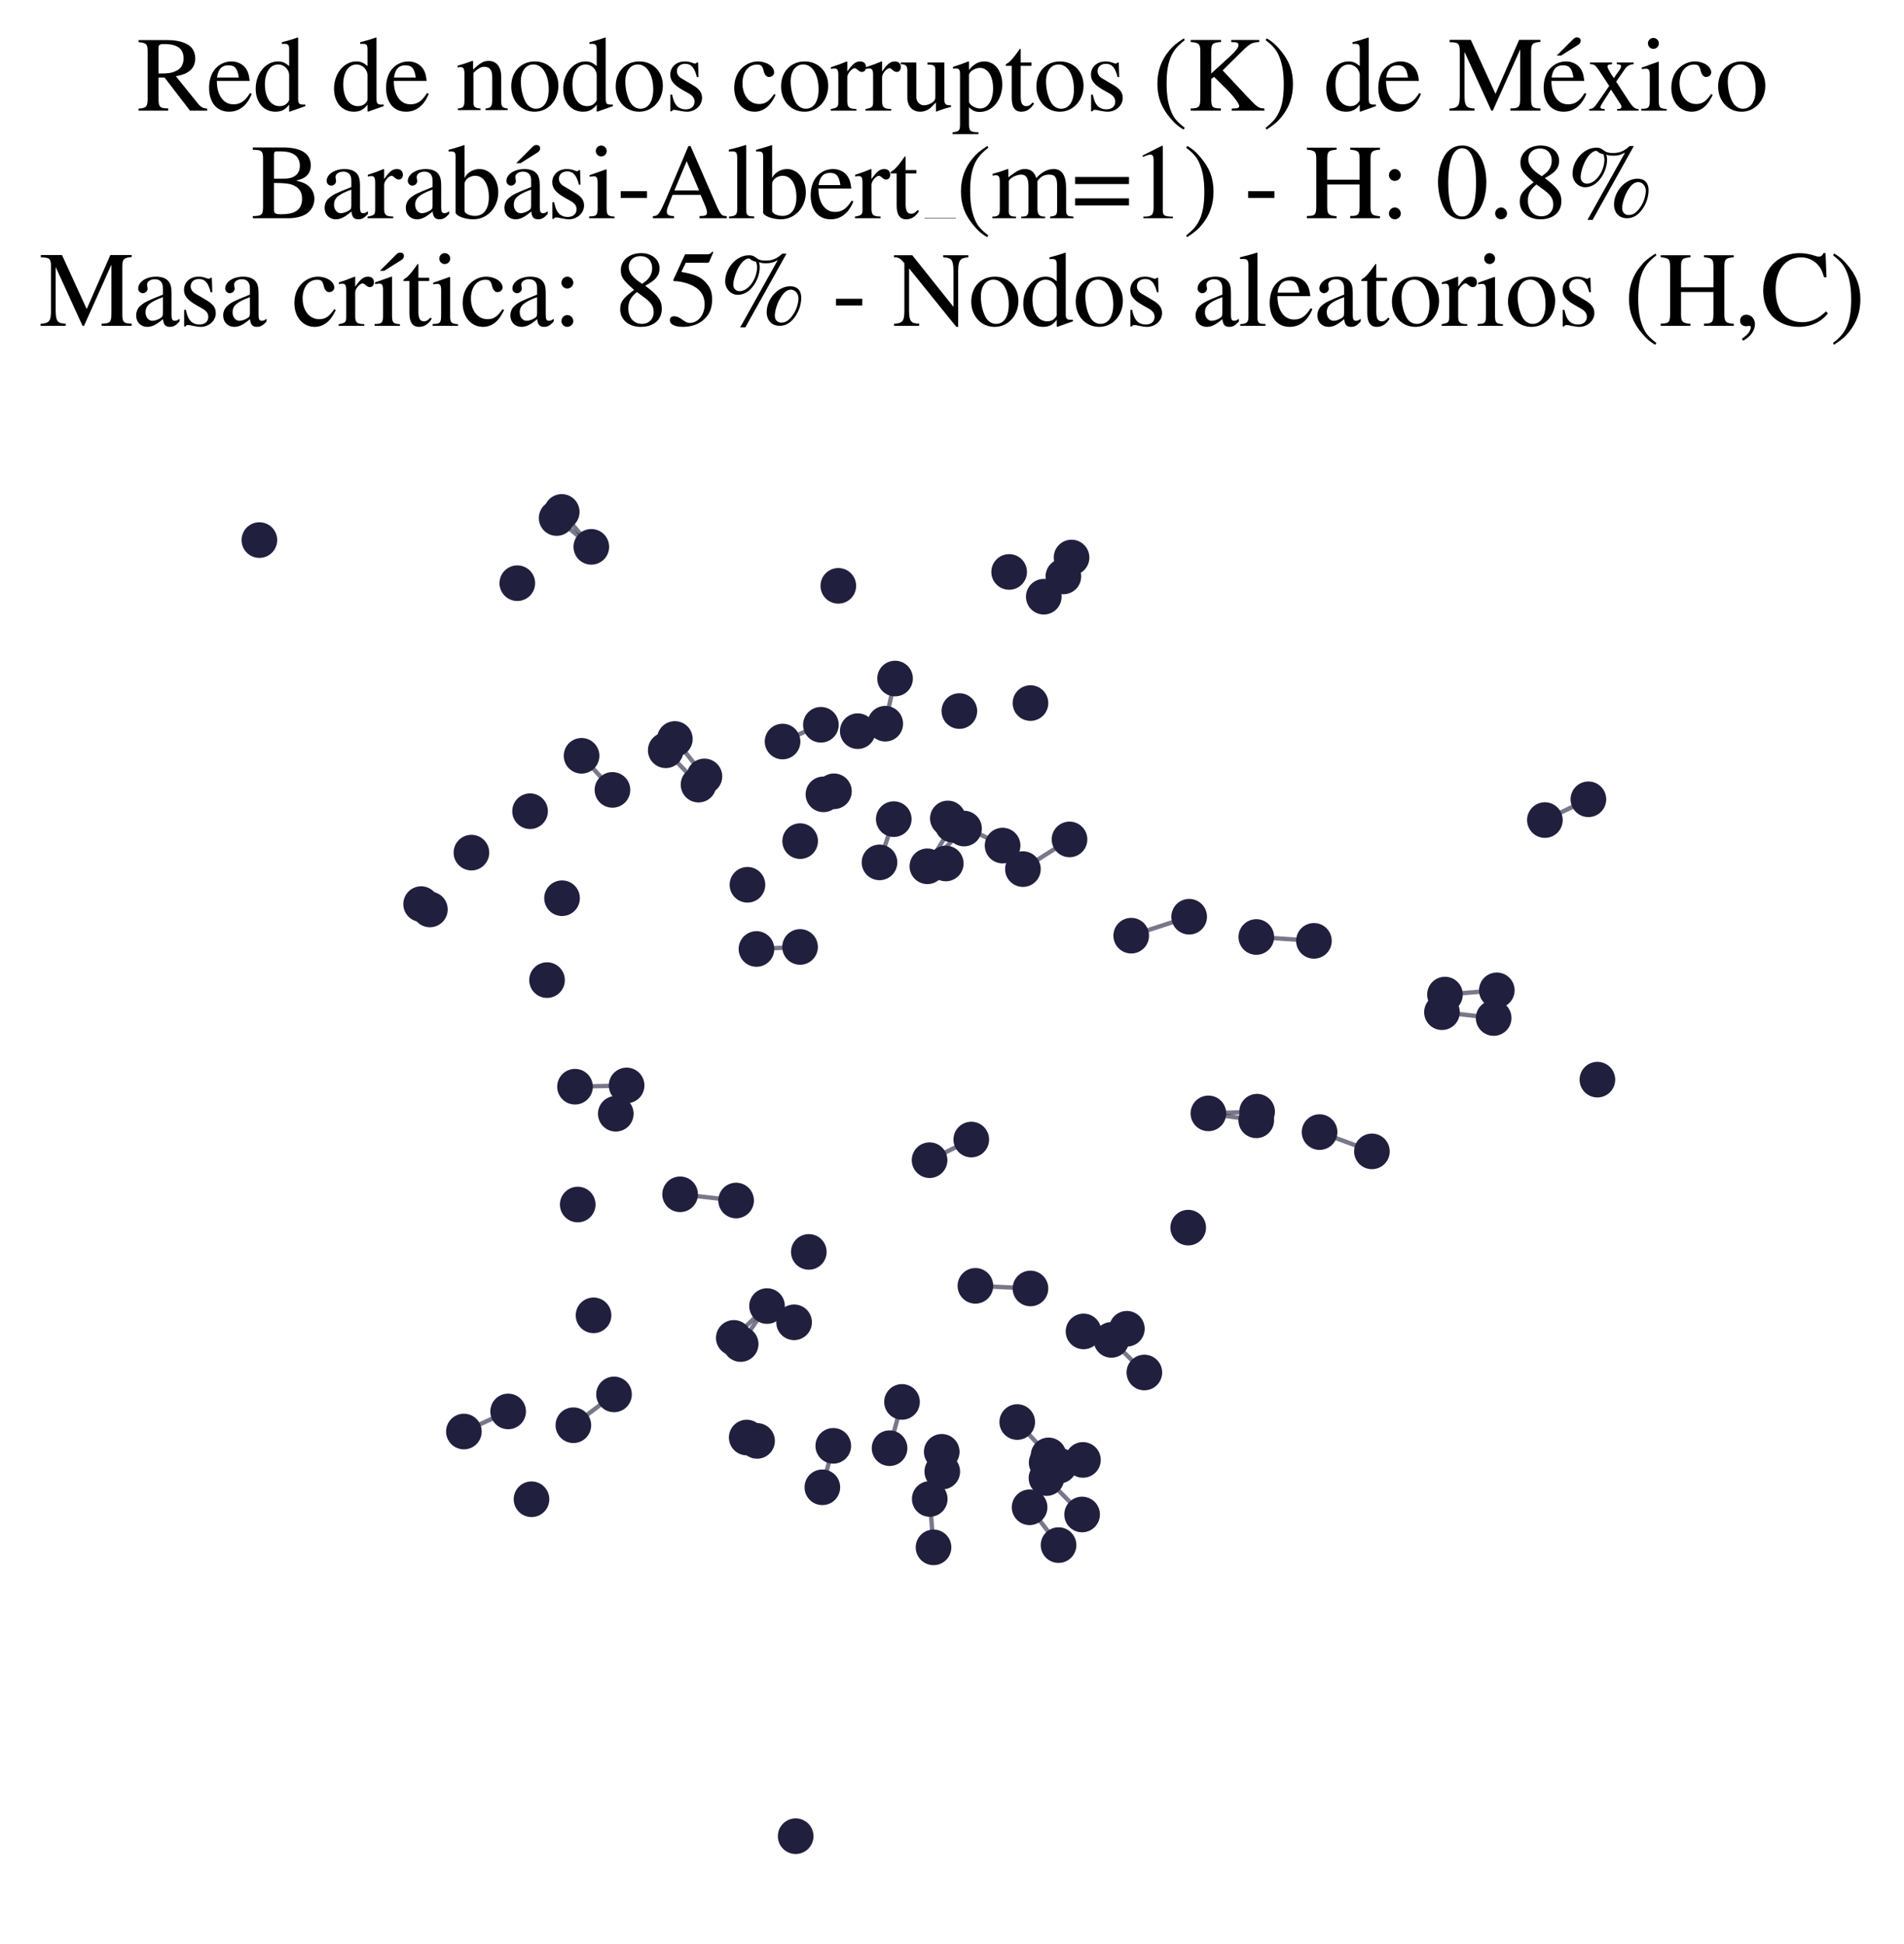 <?xml version="1.0" encoding="utf-8" standalone="no"?>
<!DOCTYPE svg PUBLIC "-//W3C//DTD SVG 1.1//EN"
  "http://www.w3.org/Graphics/SVG/1.1/DTD/svg11.dtd">
<svg xmlns:xlink="http://www.w3.org/1999/xlink" width="174.312pt" height="178.036pt" viewBox="0 0 174.312 178.036" xmlns="http://www.w3.org/2000/svg" version="1.1">
 <defs>
  <style type="text/css">*{stroke-linejoin: round; stroke-linecap: butt}</style>
 </defs>
 <g id="figure_1">
  <g id="patch_1">
   <path d="M 0 178.036 
L 174.312 178.036 
L 174.312 0 
L 0 0 
z
" style="fill: #ffffff"/>
  </g>
  <g id="axes_1">
   <g id="LineCollection_1">
    <path d="M 136.746 93.217 
L 132.013 92.684 
" clip-path="url(#p085c1122cc)" style="fill: none; stroke: #201f3d; stroke-opacity: 0.6; stroke-width: 0.4"/>
    <path d="M 110.629 101.95 
L 115.01 102.586 
" clip-path="url(#p085c1122cc)" style="fill: none; stroke: #201f3d; stroke-opacity: 0.6; stroke-width: 0.4"/>
    <path d="M 110.629 101.95 
L 115.089 101.795 
" clip-path="url(#p085c1122cc)" style="fill: none; stroke: #201f3d; stroke-opacity: 0.6; stroke-width: 0.4"/>
    <path d="M 50.961 47.436 
L 54.135 50.073 
" clip-path="url(#p085c1122cc)" style="fill: none; stroke: #201f3d; stroke-opacity: 0.6; stroke-width: 0.4"/>
    <path d="M 67.18 122.508 
L 70.224 119.593 
" clip-path="url(#p085c1122cc)" style="fill: none; stroke: #201f3d; stroke-opacity: 0.6; stroke-width: 0.4"/>
    <path d="M 115.015 85.799 
L 120.291 86.152 
" clip-path="url(#p085c1122cc)" style="fill: none; stroke: #201f3d; stroke-opacity: 0.6; stroke-width: 0.4"/>
    <path d="M 103.564 85.677 
L 108.869 83.942 
" clip-path="url(#p085c1122cc)" style="fill: none; stroke: #201f3d; stroke-opacity: 0.6; stroke-width: 0.4"/>
    <path d="M 95.559 54.64 
L 98.101 51.05 
" clip-path="url(#p085c1122cc)" style="fill: none; stroke: #201f3d; stroke-opacity: 0.6; stroke-width: 0.4"/>
    <path d="M 94.26 138.018 
L 96.911 141.482 
" clip-path="url(#p085c1122cc)" style="fill: none; stroke: #201f3d; stroke-opacity: 0.6; stroke-width: 0.4"/>
    <path d="M 85.465 141.688 
L 85.118 137.256 
" clip-path="url(#p085c1122cc)" style="fill: none; stroke: #201f3d; stroke-opacity: 0.6; stroke-width: 0.4"/>
    <path d="M 70.224 119.593 
L 67.808 123.071 
" clip-path="url(#p085c1122cc)" style="fill: none; stroke: #201f3d; stroke-opacity: 0.6; stroke-width: 0.4"/>
    <path d="M 57.365 99.39 
L 52.642 99.507 
" clip-path="url(#p085c1122cc)" style="fill: none; stroke: #201f3d; stroke-opacity: 0.6; stroke-width: 0.4"/>
    <path d="M 120.807 103.663 
L 125.6 105.43 
" clip-path="url(#p085c1122cc)" style="fill: none; stroke: #201f3d; stroke-opacity: 0.6; stroke-width: 0.4"/>
    <path d="M 87.211 75.52 
L 84.901 79.324 
" clip-path="url(#p085c1122cc)" style="fill: none; stroke: #201f3d; stroke-opacity: 0.6; stroke-width: 0.4"/>
    <path d="M 76.287 132.393 
L 75.286 136.189 
" clip-path="url(#p085c1122cc)" style="fill: none; stroke: #201f3d; stroke-opacity: 0.6; stroke-width: 0.4"/>
    <path d="M 85.103 106.234 
L 88.922 104.346 
" clip-path="url(#p085c1122cc)" style="fill: none; stroke: #201f3d; stroke-opacity: 0.6; stroke-width: 0.4"/>
    <path d="M 82.58 128.37 
L 81.44 132.607 
" clip-path="url(#p085c1122cc)" style="fill: none; stroke: #201f3d; stroke-opacity: 0.6; stroke-width: 0.4"/>
    <path d="M 86.776 74.943 
L 91.788 77.428 
" clip-path="url(#p085c1122cc)" style="fill: none; stroke: #201f3d; stroke-opacity: 0.6; stroke-width: 0.4"/>
    <path d="M 56.214 127.682 
L 52.492 130.505 
" clip-path="url(#p085c1122cc)" style="fill: none; stroke: #201f3d; stroke-opacity: 0.6; stroke-width: 0.4"/>
    <path d="M 63.951 71.847 
L 60.949 68.702 
" clip-path="url(#p085c1122cc)" style="fill: none; stroke: #201f3d; stroke-opacity: 0.6; stroke-width: 0.4"/>
    <path d="M 51.427 46.876 
L 54.135 50.073 
" clip-path="url(#p085c1122cc)" style="fill: none; stroke: #201f3d; stroke-opacity: 0.6; stroke-width: 0.4"/>
    <path d="M 101.748 122.692 
L 104.766 125.678 
" clip-path="url(#p085c1122cc)" style="fill: none; stroke: #201f3d; stroke-opacity: 0.6; stroke-width: 0.4"/>
    <path d="M 80.519 78.967 
L 81.824 75.006 
" clip-path="url(#p085c1122cc)" style="fill: none; stroke: #201f3d; stroke-opacity: 0.6; stroke-width: 0.4"/>
    <path d="M 84.901 79.324 
L 88.257 75.869 
" clip-path="url(#p085c1122cc)" style="fill: none; stroke: #201f3d; stroke-opacity: 0.6; stroke-width: 0.4"/>
    <path d="M 46.521 129.242 
L 42.469 131.082 
" clip-path="url(#p085c1122cc)" style="fill: none; stroke: #201f3d; stroke-opacity: 0.6; stroke-width: 0.4"/>
    <path d="M 95.997 133.266 
L 93.128 130.213 
" clip-path="url(#p085c1122cc)" style="fill: none; stroke: #201f3d; stroke-opacity: 0.6; stroke-width: 0.4"/>
    <path d="M 81.046 66.268 
L 81.944 62.132 
" clip-path="url(#p085c1122cc)" style="fill: none; stroke: #201f3d; stroke-opacity: 0.6; stroke-width: 0.4"/>
    <path d="M 67.391 109.928 
L 62.265 109.358 
" clip-path="url(#p085c1122cc)" style="fill: none; stroke: #201f3d; stroke-opacity: 0.6; stroke-width: 0.4"/>
    <path d="M 93.649 79.581 
L 97.915 76.864 
" clip-path="url(#p085c1122cc)" style="fill: none; stroke: #201f3d; stroke-opacity: 0.6; stroke-width: 0.4"/>
    <path d="M 89.299 117.741 
L 94.339 117.982 
" clip-path="url(#p085c1122cc)" style="fill: none; stroke: #201f3d; stroke-opacity: 0.6; stroke-width: 0.4"/>
    <path d="M 141.436 75.092 
L 145.418 73.189 
" clip-path="url(#p085c1122cc)" style="fill: none; stroke: #201f3d; stroke-opacity: 0.6; stroke-width: 0.4"/>
    <path d="M 56.071 72.329 
L 53.243 69.207 
" clip-path="url(#p085c1122cc)" style="fill: none; stroke: #201f3d; stroke-opacity: 0.6; stroke-width: 0.4"/>
    <path d="M 73.247 86.71 
L 69.255 86.896 
" clip-path="url(#p085c1122cc)" style="fill: none; stroke: #201f3d; stroke-opacity: 0.6; stroke-width: 0.4"/>
    <path d="M 132.288 91.07 
L 137.033 90.682 
" clip-path="url(#p085c1122cc)" style="fill: none; stroke: #201f3d; stroke-opacity: 0.6; stroke-width: 0.4"/>
    <path d="M 99.067 138.678 
L 95.807 135.346 
" clip-path="url(#p085c1122cc)" style="fill: none; stroke: #201f3d; stroke-opacity: 0.6; stroke-width: 0.4"/>
    <path d="M 64.49 71.094 
L 61.784 67.666 
" clip-path="url(#p085c1122cc)" style="fill: none; stroke: #201f3d; stroke-opacity: 0.6; stroke-width: 0.4"/>
    <path d="M 71.644 67.901 
L 75.153 66.365 
" clip-path="url(#p085c1122cc)" style="fill: none; stroke: #201f3d; stroke-opacity: 0.6; stroke-width: 0.4"/>
   </g>
   <g id="PathCollection_1">
    <defs>
     <path id="mc719523780" d="M 0 1.581 
C 0.419 1.581 0.822 1.415 1.118 1.118 
C 1.415 0.822 1.581 0.419 1.581 0 
C 1.581 -0.419 1.415 -0.822 1.118 -1.118 
C 0.822 -1.415 0.419 -1.581 0 -1.581 
C -0.419 -1.581 -0.822 -1.415 -1.118 -1.118 
C -1.415 -0.822 -1.581 -0.419 -1.581 0 
C -1.581 0.419 -1.415 0.822 -1.118 1.118 
C -0.822 1.415 -0.419 1.581 0 1.581 
z
" style="stroke: #201f3d; stroke-width: 0.1"/>
    </defs>
    <g clip-path="url(#p085c1122cc)">
     <use xlink:href="#mc719523780" x="95.997" y="133.266" style="fill: #201f3d; stroke: #201f3d; stroke-width: 0.1"/>
     <use xlink:href="#mc719523780" x="53.243" y="69.207" style="fill: #201f3d; stroke: #201f3d; stroke-width: 0.1"/>
     <use xlink:href="#mc719523780" x="67.391" y="109.928" style="fill: #201f3d; stroke: #201f3d; stroke-width: 0.1"/>
     <use xlink:href="#mc719523780" x="103.166" y="121.672" style="fill: #201f3d; stroke: #201f3d; stroke-width: 0.1"/>
     <use xlink:href="#mc719523780" x="71.644" y="67.901" style="fill: #201f3d; stroke: #201f3d; stroke-width: 0.1"/>
     <use xlink:href="#mc719523780" x="96.97" y="134.205" style="fill: #201f3d; stroke: #201f3d; stroke-width: 0.1"/>
     <use xlink:href="#mc719523780" x="98.101" y="51.05" style="fill: #201f3d; stroke: #201f3d; stroke-width: 0.1"/>
     <use xlink:href="#mc719523780" x="75.386" y="72.736" style="fill: #201f3d; stroke: #201f3d; stroke-width: 0.1"/>
     <use xlink:href="#mc719523780" x="92.388" y="52.372" style="fill: #201f3d; stroke: #201f3d; stroke-width: 0.1"/>
     <use xlink:href="#mc719523780" x="75.286" y="136.189" style="fill: #201f3d; stroke: #201f3d; stroke-width: 0.1"/>
     <use xlink:href="#mc719523780" x="87.83" y="65.108" style="fill: #201f3d; stroke: #201f3d; stroke-width: 0.1"/>
     <use xlink:href="#mc719523780" x="146.243" y="98.861" style="fill: #201f3d; stroke: #201f3d; stroke-width: 0.1"/>
     <use xlink:href="#mc719523780" x="86.217" y="132.939" style="fill: #201f3d; stroke: #201f3d; stroke-width: 0.1"/>
     <use xlink:href="#mc719523780" x="67.808" y="123.071" style="fill: #201f3d; stroke: #201f3d; stroke-width: 0.1"/>
     <use xlink:href="#mc719523780" x="69.255" y="86.896" style="fill: #201f3d; stroke: #201f3d; stroke-width: 0.1"/>
     <use xlink:href="#mc719523780" x="97.915" y="76.864" style="fill: #201f3d; stroke: #201f3d; stroke-width: 0.1"/>
     <use xlink:href="#mc719523780" x="73.254" y="77.019" style="fill: #201f3d; stroke: #201f3d; stroke-width: 0.1"/>
     <use xlink:href="#mc719523780" x="81.44" y="132.607" style="fill: #201f3d; stroke: #201f3d; stroke-width: 0.1"/>
     <use xlink:href="#mc719523780" x="87.211" y="75.52" style="fill: #201f3d; stroke: #201f3d; stroke-width: 0.1"/>
     <use xlink:href="#mc719523780" x="81.944" y="62.132" style="fill: #201f3d; stroke: #201f3d; stroke-width: 0.1"/>
     <use xlink:href="#mc719523780" x="110.629" y="101.95" style="fill: #201f3d; stroke: #201f3d; stroke-width: 0.1"/>
     <use xlink:href="#mc719523780" x="47.36" y="53.402" style="fill: #201f3d; stroke: #201f3d; stroke-width: 0.1"/>
     <use xlink:href="#mc719523780" x="76.749" y="53.644" style="fill: #201f3d; stroke: #201f3d; stroke-width: 0.1"/>
     <use xlink:href="#mc719523780" x="52.892" y="110.295" style="fill: #201f3d; stroke: #201f3d; stroke-width: 0.1"/>
     <use xlink:href="#mc719523780" x="94.26" y="138.018" style="fill: #201f3d; stroke: #201f3d; stroke-width: 0.1"/>
     <use xlink:href="#mc719523780" x="99.067" y="138.678" style="fill: #201f3d; stroke: #201f3d; stroke-width: 0.1"/>
     <use xlink:href="#mc719523780" x="46.521" y="129.242" style="fill: #201f3d; stroke: #201f3d; stroke-width: 0.1"/>
     <use xlink:href="#mc719523780" x="52.492" y="130.505" style="fill: #201f3d; stroke: #201f3d; stroke-width: 0.1"/>
     <use xlink:href="#mc719523780" x="108.781" y="112.412" style="fill: #201f3d; stroke: #201f3d; stroke-width: 0.1"/>
     <use xlink:href="#mc719523780" x="132.013" y="92.684" style="fill: #201f3d; stroke: #201f3d; stroke-width: 0.1"/>
     <use xlink:href="#mc719523780" x="72.844" y="168.136" style="fill: #201f3d; stroke: #201f3d; stroke-width: 0.1"/>
     <use xlink:href="#mc719523780" x="80.519" y="78.967" style="fill: #201f3d; stroke: #201f3d; stroke-width: 0.1"/>
     <use xlink:href="#mc719523780" x="56.376" y="101.984" style="fill: #201f3d; stroke: #201f3d; stroke-width: 0.1"/>
     <use xlink:href="#mc719523780" x="99.198" y="121.916" style="fill: #201f3d; stroke: #201f3d; stroke-width: 0.1"/>
     <use xlink:href="#mc719523780" x="50.082" y="89.747" style="fill: #201f3d; stroke: #201f3d; stroke-width: 0.1"/>
     <use xlink:href="#mc719523780" x="75.153" y="66.365" style="fill: #201f3d; stroke: #201f3d; stroke-width: 0.1"/>
     <use xlink:href="#mc719523780" x="120.291" y="86.152" style="fill: #201f3d; stroke: #201f3d; stroke-width: 0.1"/>
     <use xlink:href="#mc719523780" x="56.071" y="72.329" style="fill: #201f3d; stroke: #201f3d; stroke-width: 0.1"/>
     <use xlink:href="#mc719523780" x="76.348" y="72.458" style="fill: #201f3d; stroke: #201f3d; stroke-width: 0.1"/>
     <use xlink:href="#mc719523780" x="141.436" y="75.092" style="fill: #201f3d; stroke: #201f3d; stroke-width: 0.1"/>
     <use xlink:href="#mc719523780" x="70.224" y="119.593" style="fill: #201f3d; stroke: #201f3d; stroke-width: 0.1"/>
     <use xlink:href="#mc719523780" x="86.266" y="134.749" style="fill: #201f3d; stroke: #201f3d; stroke-width: 0.1"/>
     <use xlink:href="#mc719523780" x="57.365" y="99.39" style="fill: #201f3d; stroke: #201f3d; stroke-width: 0.1"/>
     <use xlink:href="#mc719523780" x="101.748" y="122.692" style="fill: #201f3d; stroke: #201f3d; stroke-width: 0.1"/>
     <use xlink:href="#mc719523780" x="48.528" y="74.28" style="fill: #201f3d; stroke: #201f3d; stroke-width: 0.1"/>
     <use xlink:href="#mc719523780" x="81.046" y="66.268" style="fill: #201f3d; stroke: #201f3d; stroke-width: 0.1"/>
     <use xlink:href="#mc719523780" x="54.135" y="50.073" style="fill: #201f3d; stroke: #201f3d; stroke-width: 0.1"/>
     <use xlink:href="#mc719523780" x="76.287" y="132.393" style="fill: #201f3d; stroke: #201f3d; stroke-width: 0.1"/>
     <use xlink:href="#mc719523780" x="62.265" y="109.358" style="fill: #201f3d; stroke: #201f3d; stroke-width: 0.1"/>
     <use xlink:href="#mc719523780" x="69.309" y="131.941" style="fill: #201f3d; stroke: #201f3d; stroke-width: 0.1"/>
     <use xlink:href="#mc719523780" x="60.949" y="68.702" style="fill: #201f3d; stroke: #201f3d; stroke-width: 0.1"/>
     <use xlink:href="#mc719523780" x="93.649" y="79.581" style="fill: #201f3d; stroke: #201f3d; stroke-width: 0.1"/>
     <use xlink:href="#mc719523780" x="103.564" y="85.677" style="fill: #201f3d; stroke: #201f3d; stroke-width: 0.1"/>
     <use xlink:href="#mc719523780" x="85.118" y="137.256" style="fill: #201f3d; stroke: #201f3d; stroke-width: 0.1"/>
     <use xlink:href="#mc719523780" x="54.339" y="120.442" style="fill: #201f3d; stroke: #201f3d; stroke-width: 0.1"/>
     <use xlink:href="#mc719523780" x="73.247" y="86.71" style="fill: #201f3d; stroke: #201f3d; stroke-width: 0.1"/>
     <use xlink:href="#mc719523780" x="95.821" y="133.93" style="fill: #201f3d; stroke: #201f3d; stroke-width: 0.1"/>
     <use xlink:href="#mc719523780" x="68.363" y="131.631" style="fill: #201f3d; stroke: #201f3d; stroke-width: 0.1"/>
     <use xlink:href="#mc719523780" x="68.43" y="81.017" style="fill: #201f3d; stroke: #201f3d; stroke-width: 0.1"/>
     <use xlink:href="#mc719523780" x="136.746" y="93.217" style="fill: #201f3d; stroke: #201f3d; stroke-width: 0.1"/>
     <use xlink:href="#mc719523780" x="86.776" y="74.943" style="fill: #201f3d; stroke: #201f3d; stroke-width: 0.1"/>
     <use xlink:href="#mc719523780" x="84.901" y="79.324" style="fill: #201f3d; stroke: #201f3d; stroke-width: 0.1"/>
     <use xlink:href="#mc719523780" x="115.01" y="102.586" style="fill: #201f3d; stroke: #201f3d; stroke-width: 0.1"/>
     <use xlink:href="#mc719523780" x="38.554" y="82.787" style="fill: #201f3d; stroke: #201f3d; stroke-width: 0.1"/>
     <use xlink:href="#mc719523780" x="61.784" y="67.666" style="fill: #201f3d; stroke: #201f3d; stroke-width: 0.1"/>
     <use xlink:href="#mc719523780" x="125.6" y="105.43" style="fill: #201f3d; stroke: #201f3d; stroke-width: 0.1"/>
     <use xlink:href="#mc719523780" x="108.869" y="83.942" style="fill: #201f3d; stroke: #201f3d; stroke-width: 0.1"/>
     <use xlink:href="#mc719523780" x="88.922" y="104.346" style="fill: #201f3d; stroke: #201f3d; stroke-width: 0.1"/>
     <use xlink:href="#mc719523780" x="23.747" y="49.454" style="fill: #201f3d; stroke: #201f3d; stroke-width: 0.1"/>
     <use xlink:href="#mc719523780" x="82.58" y="128.37" style="fill: #201f3d; stroke: #201f3d; stroke-width: 0.1"/>
     <use xlink:href="#mc719523780" x="63.951" y="71.847" style="fill: #201f3d; stroke: #201f3d; stroke-width: 0.1"/>
     <use xlink:href="#mc719523780" x="67.18" y="122.508" style="fill: #201f3d; stroke: #201f3d; stroke-width: 0.1"/>
     <use xlink:href="#mc719523780" x="51.427" y="46.876" style="fill: #201f3d; stroke: #201f3d; stroke-width: 0.1"/>
     <use xlink:href="#mc719523780" x="97.353" y="52.782" style="fill: #201f3d; stroke: #201f3d; stroke-width: 0.1"/>
     <use xlink:href="#mc719523780" x="72.699" y="121.08" style="fill: #201f3d; stroke: #201f3d; stroke-width: 0.1"/>
     <use xlink:href="#mc719523780" x="51.455" y="82.247" style="fill: #201f3d; stroke: #201f3d; stroke-width: 0.1"/>
     <use xlink:href="#mc719523780" x="115.015" y="85.799" style="fill: #201f3d; stroke: #201f3d; stroke-width: 0.1"/>
     <use xlink:href="#mc719523780" x="74.047" y="114.634" style="fill: #201f3d; stroke: #201f3d; stroke-width: 0.1"/>
     <use xlink:href="#mc719523780" x="43.159" y="78.073" style="fill: #201f3d; stroke: #201f3d; stroke-width: 0.1"/>
     <use xlink:href="#mc719523780" x="85.465" y="141.688" style="fill: #201f3d; stroke: #201f3d; stroke-width: 0.1"/>
     <use xlink:href="#mc719523780" x="95.559" y="54.64" style="fill: #201f3d; stroke: #201f3d; stroke-width: 0.1"/>
     <use xlink:href="#mc719523780" x="86.587" y="79.066" style="fill: #201f3d; stroke: #201f3d; stroke-width: 0.1"/>
     <use xlink:href="#mc719523780" x="52.642" y="99.507" style="fill: #201f3d; stroke: #201f3d; stroke-width: 0.1"/>
     <use xlink:href="#mc719523780" x="132.288" y="91.07" style="fill: #201f3d; stroke: #201f3d; stroke-width: 0.1"/>
     <use xlink:href="#mc719523780" x="39.357" y="83.276" style="fill: #201f3d; stroke: #201f3d; stroke-width: 0.1"/>
     <use xlink:href="#mc719523780" x="89.299" y="117.741" style="fill: #201f3d; stroke: #201f3d; stroke-width: 0.1"/>
     <use xlink:href="#mc719523780" x="99.143" y="133.681" style="fill: #201f3d; stroke: #201f3d; stroke-width: 0.1"/>
     <use xlink:href="#mc719523780" x="93.128" y="130.213" style="fill: #201f3d; stroke: #201f3d; stroke-width: 0.1"/>
     <use xlink:href="#mc719523780" x="56.214" y="127.682" style="fill: #201f3d; stroke: #201f3d; stroke-width: 0.1"/>
     <use xlink:href="#mc719523780" x="64.49" y="71.094" style="fill: #201f3d; stroke: #201f3d; stroke-width: 0.1"/>
     <use xlink:href="#mc719523780" x="115.089" y="101.795" style="fill: #201f3d; stroke: #201f3d; stroke-width: 0.1"/>
     <use xlink:href="#mc719523780" x="85.103" y="106.234" style="fill: #201f3d; stroke: #201f3d; stroke-width: 0.1"/>
     <use xlink:href="#mc719523780" x="137.033" y="90.682" style="fill: #201f3d; stroke: #201f3d; stroke-width: 0.1"/>
     <use xlink:href="#mc719523780" x="104.766" y="125.678" style="fill: #201f3d; stroke: #201f3d; stroke-width: 0.1"/>
     <use xlink:href="#mc719523780" x="120.807" y="103.663" style="fill: #201f3d; stroke: #201f3d; stroke-width: 0.1"/>
     <use xlink:href="#mc719523780" x="50.961" y="47.436" style="fill: #201f3d; stroke: #201f3d; stroke-width: 0.1"/>
     <use xlink:href="#mc719523780" x="96.911" y="141.482" style="fill: #201f3d; stroke: #201f3d; stroke-width: 0.1"/>
     <use xlink:href="#mc719523780" x="48.661" y="137.283" style="fill: #201f3d; stroke: #201f3d; stroke-width: 0.1"/>
     <use xlink:href="#mc719523780" x="145.418" y="73.189" style="fill: #201f3d; stroke: #201f3d; stroke-width: 0.1"/>
     <use xlink:href="#mc719523780" x="78.527" y="66.951" style="fill: #201f3d; stroke: #201f3d; stroke-width: 0.1"/>
     <use xlink:href="#mc719523780" x="88.257" y="75.869" style="fill: #201f3d; stroke: #201f3d; stroke-width: 0.1"/>
     <use xlink:href="#mc719523780" x="95.807" y="135.346" style="fill: #201f3d; stroke: #201f3d; stroke-width: 0.1"/>
     <use xlink:href="#mc719523780" x="42.469" y="131.082" style="fill: #201f3d; stroke: #201f3d; stroke-width: 0.1"/>
     <use xlink:href="#mc719523780" x="94.339" y="64.379" style="fill: #201f3d; stroke: #201f3d; stroke-width: 0.1"/>
     <use xlink:href="#mc719523780" x="81.824" y="75.006" style="fill: #201f3d; stroke: #201f3d; stroke-width: 0.1"/>
     <use xlink:href="#mc719523780" x="94.339" y="117.982" style="fill: #201f3d; stroke: #201f3d; stroke-width: 0.1"/>
     <use xlink:href="#mc719523780" x="91.788" y="77.428" style="fill: #201f3d; stroke: #201f3d; stroke-width: 0.1"/>
    </g>
   </g>
   <g id="text_1">
    <!-- Red de nodos corruptos (K) de México -->
    <g transform="translate(12.518 10.132) scale(0.096 -0.096)">
     <defs>
      <path id="NimbusRomNo9L-Regu-52" d="M 4218 121 
C 3974 140 3846 205 3661 424 
L 2342 2061 
C 2771 2143 2963 2219 3174 2388 
C 3379 2553 3501 2818 3501 3113 
C 3501 3385 3418 3618 3251 3801 
C 3008 4059 2477 4224 1875 4224 
L 109 4224 
L 109 4102 
C 589 4051 653 3981 653 3528 
L 653 765 
C 653 236 589 159 109 121 
L 109 0 
L 1882 0 
L 1882 134 
C 1389 134 1306 219 1306 692 
L 1306 1984 
L 1664 1984 
L 3187 0 
L 4218 0 
L 4218 121 
z
M 1306 3762 
C 1306 3937 1376 3987 1632 3987 
C 2432 3987 2803 3716 2803 3123 
C 2803 2807 2669 2542 2438 2423 
C 2144 2258 1920 2221 1306 2221 
L 1306 3762 
z
" transform="scale(0.016)"/>
      <path id="NimbusRomNo9L-Regu-65" d="M 2611 1053 
C 2304 564 2029 378 1619 378 
C 1254 378 979 564 794 930 
C 678 1174 634 1386 621 1779 
L 2592 1779 
C 2541 2193 2477 2377 2317 2581 
C 2125 2811 1830 2944 1498 2944 
C 1178 2944 877 2829 634 2611 
C 333 2349 160 1894 160 1370 
C 160 486 621 -64 1357 -64 
C 1965 -64 2445 315 2714 1008 
L 2611 1053 
z
M 634 1984 
C 704 2479 922 2714 1312 2714 
C 1702 2714 1856 2535 1939 1984 
L 634 1984 
z
" transform="scale(0.016)"/>
      <path id="NimbusRomNo9L-Regu-64" d="M 2202 -64 
L 3142 269 
L 3142 365 
C 3027 365 3014 365 2995 365 
C 2765 365 2714 435 2714 731 
L 2714 4364 
L 2682 4377 
C 2374 4268 2150 4204 1741 4096 
L 1741 3994 
C 1792 4000 1830 4000 1882 4000 
C 2118 4000 2176 3936 2176 3672 
L 2176 2669 
C 1933 2874 1760 2944 1504 2944 
C 768 2944 173 2221 173 1312 
C 173 493 653 -64 1357 -64 
C 1715 -64 1958 64 2176 365 
L 2176 -45 
L 2202 -64 
z
M 2176 653 
C 2176 608 2131 531 2067 461 
C 1952 333 1792 269 1606 269 
C 1075 269 723 781 723 1568 
C 723 2291 1037 2765 1523 2765 
C 1862 2765 2176 2464 2176 2125 
L 2176 653 
z
" transform="scale(0.016)"/>
      <path id="NimbusRomNo9L-Regu-6e" d="M 102 2579 
C 141 2598 205 2605 275 2605 
C 454 2605 512 2509 512 2195 
L 512 608 
C 512 243 442 154 115 128 
L 115 32 
L 1472 32 
L 1472 128 
C 1146 154 1050 230 1050 461 
L 1050 2259 
C 1357 2547 1498 2624 1709 2624 
C 2022 2624 2176 2426 2176 2003 
L 2176 666 
C 2176 262 2093 154 1773 128 
L 1773 32 
L 3104 32 
L 3104 128 
C 2790 160 2714 237 2714 550 
L 2714 2016 
C 2714 2618 2432 2976 1958 2976 
C 1664 2976 1466 2867 1030 2458 
L 1030 2963 
L 986 2976 
C 672 2861 454 2790 102 2688 
L 102 2579 
z
" transform="scale(0.016)"/>
      <path id="NimbusRomNo9L-Regu-6f" d="M 1600 2944 
C 768 2944 186 2330 186 1446 
C 186 582 781 -64 1587 -64 
C 2394 -64 3008 614 3008 1498 
C 3008 2336 2419 2944 1600 2944 
z
M 1517 2765 
C 2054 2765 2432 2150 2432 1274 
C 2432 550 2144 115 1664 115 
C 1414 115 1178 269 1043 525 
C 864 858 762 1306 762 1760 
C 762 2368 1062 2765 1517 2765 
z
" transform="scale(0.016)"/>
      <path id="NimbusRomNo9L-Regu-73" d="M 2016 2010 
L 1990 2880 
L 1920 2880 
L 1907 2867 
C 1850 2822 1843 2816 1818 2816 
C 1779 2816 1715 2829 1645 2861 
C 1504 2915 1363 2944 1197 2944 
C 691 2944 326 2616 326 2154 
C 326 1796 531 1539 1075 1231 
L 1446 1020 
C 1670 892 1779 737 1779 539 
C 1779 256 1574 77 1248 77 
C 1030 77 832 159 710 298 
C 576 455 518 600 435 960 
L 333 960 
L 333 -39 
L 416 -39 
C 461 33 486 48 563 48 
C 621 48 710 35 858 -2 
C 1037 -39 1210 -64 1325 -64 
C 1818 -64 2227 308 2227 757 
C 2227 1077 2074 1289 1690 1520 
L 998 1930 
C 819 2033 723 2194 723 2367 
C 723 2624 922 2803 1216 2803 
C 1581 2803 1773 2583 1920 2010 
L 2016 2010 
z
" transform="scale(0.016)"/>
      <path id="NimbusRomNo9L-Regu-63" d="M 2547 998 
C 2240 550 2010 397 1645 397 
C 1062 397 653 909 653 1645 
C 653 2304 1005 2758 1523 2758 
C 1754 2758 1837 2688 1901 2451 
L 1939 2310 
C 1990 2131 2106 2016 2240 2016 
C 2406 2016 2547 2138 2547 2285 
C 2547 2643 2099 2944 1562 2944 
C 1248 2944 922 2816 659 2586 
C 339 2304 160 1869 160 1363 
C 160 531 666 -64 1376 -64 
C 1664 -64 1920 38 2150 237 
C 2323 390 2445 563 2637 941 
L 2547 998 
z
" transform="scale(0.016)"/>
      <path id="NimbusRomNo9L-Regu-72" d="M 45 2496 
C 134 2515 192 2522 269 2522 
C 429 2522 486 2419 486 2138 
L 486 538 
C 486 218 442 173 32 96 
L 32 0 
L 1568 0 
L 1568 102 
C 1133 102 1024 199 1024 565 
L 1024 2013 
C 1024 2219 1299 2541 1472 2541 
C 1510 2541 1568 2509 1638 2445 
C 1741 2355 1811 2317 1894 2317 
C 2048 2317 2144 2426 2144 2605 
C 2144 2816 2010 2944 1792 2944 
C 1523 2944 1338 2797 1024 2343 
L 1024 2931 
L 992 2944 
C 653 2803 422 2721 45 2599 
L 45 2496 
z
" transform="scale(0.016)"/>
      <path id="NimbusRomNo9L-Regu-75" d="M 3066 320 
L 3034 320 
C 2739 320 2669 390 2669 685 
L 2669 2880 
L 1658 2880 
L 1658 2758 
C 2054 2758 2131 2694 2131 2375 
L 2131 875 
C 2131 697 2099 607 2010 537 
C 1837 397 1638 320 1446 320 
C 1197 320 992 537 992 805 
L 992 2880 
L 58 2880 
L 58 2778 
C 365 2778 454 2682 454 2387 
L 454 770 
C 454 263 762 -64 1229 -64 
C 1466 -64 1715 38 1888 211 
L 2163 486 
L 2163 -45 
L 2189 -58 
C 2509 70 2739 141 3066 230 
L 3066 320 
z
" transform="scale(0.016)"/>
      <path id="NimbusRomNo9L-Regu-70" d="M 58 2516 
C 115 2522 160 2522 218 2522 
C 435 2522 480 2458 480 2155 
L 480 -855 
C 480 -1189 410 -1261 32 -1299 
L 32 -1408 
L 1581 -1408 
L 1581 -1293 
C 1101 -1293 1018 -1222 1018 -816 
L 1018 199 
C 1242 -13 1395 -77 1664 -77 
C 2419 -77 3008 643 3008 1575 
C 3008 2372 2560 2944 1939 2944 
C 1581 2944 1299 2784 1018 2438 
L 1018 2931 
L 979 2944 
C 634 2810 410 2726 58 2618 
L 58 2516 
z
M 1018 2136 
C 1018 2329 1376 2560 1670 2560 
C 2144 2560 2458 2071 2458 1324 
C 2458 611 2144 128 1683 128 
C 1382 128 1018 359 1018 552 
L 1018 2136 
z
" transform="scale(0.016)"/>
      <path id="NimbusRomNo9L-Regu-74" d="M 1632 2880 
L 986 2880 
L 986 3622 
C 986 3686 979 3706 941 3706 
C 896 3648 858 3590 813 3526 
C 570 3174 294 2867 192 2841 
C 122 2794 83 2748 83 2715 
C 83 2695 90 2682 109 2682 
L 448 2682 
L 448 751 
C 448 212 640 -64 1018 -64 
C 1331 -64 1574 90 1786 423 
L 1702 493 
C 1568 333 1459 269 1318 269 
C 1082 269 986 443 986 847 
L 986 2682 
L 1632 2682 
L 1632 2880 
z
" transform="scale(0.016)"/>
      <path id="NimbusRomNo9L-Regu-28" d="M 1888 4326 
C 1414 4019 1222 3853 986 3558 
C 531 3002 307 2362 307 1613 
C 307 800 544 173 1107 -480 
C 1370 -787 1536 -928 1869 -1133 
L 1946 -1030 
C 1434 -627 1254 -403 1082 77 
C 928 506 858 992 858 1632 
C 858 2304 941 2829 1114 3226 
C 1293 3622 1485 3853 1946 4224 
L 1888 4326 
z
" transform="scale(0.016)"/>
      <path id="NimbusRomNo9L-Regu-4b" d="M 2643 4109 
C 2720 4096 2784 4096 2810 4096 
C 3002 4096 3078 4045 3078 3917 
C 3078 3775 2931 3583 2579 3257 
L 1446 2224 
L 1446 3534 
C 1446 4000 1517 4071 2035 4109 
L 2035 4231 
L 218 4231 
L 218 4109 
C 717 4071 794 3988 794 3531 
L 794 750 
C 794 217 723 134 218 134 
L 218 0 
L 2022 0 
L 2022 134 
C 1523 134 1446 211 1446 683 
L 1446 1891 
L 1613 2026 
L 2291 1355 
C 2778 876 3123 422 3123 269 
C 3123 179 3034 134 2854 134 
C 2822 134 2752 134 2675 121 
L 2675 0 
L 4627 0 
L 4627 134 
C 4294 134 4205 198 3622 816 
L 2131 2409 
L 3347 3611 
C 3782 4026 3885 4077 4320 4109 
L 4320 4231 
L 2643 4231 
L 2643 4109 
z
" transform="scale(0.016)"/>
      <path id="NimbusRomNo9L-Regu-29" d="M 243 -1133 
C 717 -826 909 -659 1146 -365 
C 1600 192 1824 832 1824 1581 
C 1824 2400 1587 3021 1024 3674 
C 762 3981 595 4122 262 4326 
L 186 4224 
C 698 3821 870 3597 1050 3117 
C 1203 2688 1274 2202 1274 1562 
C 1274 896 1190 365 1018 -26 
C 838 -429 646 -659 186 -1030 
L 243 -1133 
z
" transform="scale(0.016)"/>
      <path id="NimbusRomNo9L-Regu-4d" d="M 4314 3667 
L 4314 751 
C 4314 217 4237 134 3731 134 
L 3731 0 
L 5523 0 
L 5523 134 
C 5056 134 4966 223 4966 681 
L 4966 3536 
C 4966 3993 5050 4077 5523 4115 
L 5523 4237 
L 4250 4237 
L 2835 1004 
L 1357 4237 
L 90 4237 
L 90 4096 
C 614 4096 698 4019 698 3550 
L 698 943 
C 698 282 608 159 77 121 
L 77 0 
L 1581 0 
L 1581 134 
C 1088 134 979 282 979 931 
L 979 3520 
L 2586 0 
L 2675 0 
L 4314 3667 
z
" transform="scale(0.016)"/>
      <path id="NimbusRomNo9L-Regu-b4" d="M 851 3264 
L 1837 3882 
C 1971 3964 2029 4047 2029 4148 
C 2029 4275 1946 4352 1805 4352 
C 1709 4352 1651 4320 1536 4206 
L 595 3264 
L 851 3264 
z
" transform="scale(0.016)"/>
      <path id="NimbusRomNo9L-Regu-78" d="M 1779 0 
L 3066 0 
L 3066 96 
C 2867 96 2739 198 2541 480 
L 1722 1735 
L 2253 2502 
C 2374 2675 2566 2778 2771 2778 
L 2771 2880 
L 1760 2880 
L 1760 2778 
C 1952 2778 2016 2740 2016 2649 
C 2016 2571 1939 2430 1779 2229 
C 1747 2191 1670 2075 1587 1946 
L 1498 2074 
C 1318 2342 1203 2560 1203 2643 
C 1203 2733 1286 2778 1478 2778 
L 1478 2880 
L 154 2880 
L 154 2778 
L 211 2778 
C 403 2778 506 2695 704 2396 
L 1306 1479 
L 576 422 
C 384 160 320 115 109 96 
L 109 0 
L 1037 0 
L 1037 96 
C 858 96 781 128 781 211 
C 781 250 826 346 909 474 
L 1414 1261 
L 1997 365 
C 2022 326 2035 288 2035 250 
C 2035 123 1990 96 1779 96 
L 1779 0 
z
" transform="scale(0.016)"/>
      <path id="NimbusRomNo9L-Regu-69" d="M 1120 2929 
L 128 2579 
L 128 2484 
L 179 2490 
C 256 2502 339 2509 397 2509 
C 550 2509 608 2406 608 2125 
L 608 640 
C 608 179 544 109 102 109 
L 102 0 
L 1619 0 
L 1619 96 
C 1197 128 1146 191 1146 650 
L 1146 2910 
L 1120 2929 
z
M 819 4352 
C 646 4352 499 4205 499 4026 
C 499 3847 640 3699 819 3699 
C 1005 3699 1152 3840 1152 4026 
C 1152 4205 1005 4352 819 4352 
z
" transform="scale(0.016)"/>
     </defs>
     <use xlink:href="#NimbusRomNo9L-Regu-52" transform="scale(0.996)"/>
     <use xlink:href="#NimbusRomNo9L-Regu-65" transform="translate(66.45 0) scale(0.996)"/>
     <use xlink:href="#NimbusRomNo9L-Regu-64" transform="translate(110.684 0) scale(0.996)"/>
     <use xlink:href="#NimbusRomNo9L-Regu-64" transform="translate(185.403 0) scale(0.996)"/>
     <use xlink:href="#NimbusRomNo9L-Regu-65" transform="translate(235.217 0) scale(0.996)"/>
     <use xlink:href="#NimbusRomNo9L-Regu-6e" transform="translate(304.357 0) scale(0.996)"/>
     <use xlink:href="#NimbusRomNo9L-Regu-6f" transform="translate(354.17 0) scale(0.996)"/>
     <use xlink:href="#NimbusRomNo9L-Regu-64" transform="translate(403.983 0) scale(0.996)"/>
     <use xlink:href="#NimbusRomNo9L-Regu-6f" transform="translate(453.796 0) scale(0.996)"/>
     <use xlink:href="#NimbusRomNo9L-Regu-73" transform="translate(503.61 0) scale(0.996)"/>
     <use xlink:href="#NimbusRomNo9L-Regu-63" transform="translate(567.27 0) scale(0.996)"/>
     <use xlink:href="#NimbusRomNo9L-Regu-6f" transform="translate(611.503 0) scale(0.996)"/>
     <use xlink:href="#NimbusRomNo9L-Regu-72" transform="translate(661.317 0) scale(0.996)"/>
     <use xlink:href="#NimbusRomNo9L-Regu-72" transform="translate(694.492 0) scale(0.996)"/>
     <use xlink:href="#NimbusRomNo9L-Regu-75" transform="translate(727.667 0) scale(0.996)"/>
     <use xlink:href="#NimbusRomNo9L-Regu-70" transform="translate(777.48 0) scale(0.996)"/>
     <use xlink:href="#NimbusRomNo9L-Regu-74" transform="translate(827.294 0) scale(0.996)"/>
     <use xlink:href="#NimbusRomNo9L-Regu-6f" transform="translate(854.989 0) scale(0.996)"/>
     <use xlink:href="#NimbusRomNo9L-Regu-73" transform="translate(904.802 0) scale(0.996)"/>
     <use xlink:href="#NimbusRomNo9L-Regu-28" transform="translate(968.462 0) scale(0.996)"/>
     <use xlink:href="#NimbusRomNo9L-Regu-4b" transform="translate(1001.637 0) scale(0.996)"/>
     <use xlink:href="#NimbusRomNo9L-Regu-29" transform="translate(1073.567 0) scale(0.996)"/>
     <use xlink:href="#NimbusRomNo9L-Regu-64" transform="translate(1131.649 0) scale(0.996)"/>
     <use xlink:href="#NimbusRomNo9L-Regu-65" transform="translate(1181.462 0) scale(0.996)"/>
     <use xlink:href="#NimbusRomNo9L-Regu-4d" transform="translate(1250.603 0) scale(0.996)"/>
     <use xlink:href="#NimbusRomNo9L-Regu-b4" transform="translate(1344.699 0.498) scale(0.996)"/>
     <use xlink:href="#NimbusRomNo9L-Regu-65" transform="translate(1339.17 0) scale(0.996)"/>
     <use xlink:href="#NimbusRomNo9L-Regu-78" transform="translate(1383.403 0) scale(0.996)"/>
     <use xlink:href="#NimbusRomNo9L-Regu-69" transform="translate(1433.216 0) scale(0.996)"/>
     <use xlink:href="#NimbusRomNo9L-Regu-63" transform="translate(1460.911 0) scale(0.996)"/>
     <use xlink:href="#NimbusRomNo9L-Regu-6f" transform="translate(1505.145 0) scale(0.996)"/>
    </g>
    <!-- Barabási-Albert_(m=1) - H: 0.8\%  -->
    <g transform="translate(22.977 19.984) scale(0.096 -0.096)">
     <defs>
      <path id="NimbusRomNo9L-Regu-42" d="M 109 4237 
L 109 4096 
C 646 4096 723 4026 723 3548 
L 723 689 
C 723 212 640 128 109 128 
L 109 0 
L 2246 0 
C 2746 0 3200 136 3437 356 
C 3667 564 3795 855 3795 1165 
C 3795 1451 3680 1710 3482 1897 
C 3290 2072 3117 2150 2701 2253 
C 3034 2335 3168 2398 3322 2531 
C 3482 2671 3578 2903 3578 3163 
C 3578 3871 3008 4237 1901 4237 
L 109 4237 
z
M 1376 2112 
C 1997 2112 2291 2080 2522 1982 
C 2886 1827 3059 1568 3059 1159 
C 3059 809 2925 555 2669 406 
C 2464 290 2202 238 1779 238 
C 1466 238 1376 296 1376 504 
L 1376 2112 
z
M 1376 2368 
L 1376 3812 
C 1376 3944 1421 4001 1517 4001 
L 1798 4001 
C 2534 4001 2925 3699 2925 3137 
C 2925 2646 2586 2368 1984 2368 
L 1376 2368 
z
" transform="scale(0.016)"/>
      <path id="NimbusRomNo9L-Regu-61" d="M 2829 423 
C 2720 333 2643 301 2547 301 
C 2400 301 2355 390 2355 672 
L 2355 1920 
C 2355 2253 2323 2438 2227 2592 
C 2086 2822 1811 2944 1434 2944 
C 832 2944 358 2630 358 2227 
C 358 2080 486 1952 634 1952 
C 787 1952 922 2080 922 2221 
C 922 2246 915 2278 909 2323 
C 896 2381 890 2432 890 2477 
C 890 2650 1094 2790 1350 2790 
C 1664 2790 1837 2605 1837 2259 
L 1837 1869 
C 851 1472 742 1421 467 1178 
C 326 1050 237 832 237 621 
C 237 218 518 -64 909 -64 
C 1190 -64 1453 70 1843 403 
C 1875 70 1990 -64 2253 -64 
C 2470 -64 2605 13 2829 256 
L 2829 423 
z
M 1837 783 
C 1837 584 1805 526 1670 449 
C 1517 359 1338 301 1203 301 
C 979 301 800 520 800 796 
L 800 822 
C 800 1201 1062 1433 1837 1715 
L 1837 783 
z
" transform="scale(0.016)"/>
      <path id="NimbusRomNo9L-Regu-62" d="M 979 4364 
L 947 4377 
C 678 4281 506 4230 205 4147 
L 19 4096 
L 19 3994 
C 58 4000 83 4000 128 4000 
C 384 4000 442 3942 442 3673 
L 442 347 
C 442 147 986 -64 1498 -64 
C 2342 -64 2995 640 2995 1555 
C 2995 2342 2509 2944 1869 2944 
C 1478 2944 1107 2714 979 2400 
L 979 4364 
z
M 979 2061 
C 979 2310 1280 2541 1613 2541 
C 2112 2541 2432 2042 2432 1261 
C 2432 550 2125 141 1600 141 
C 1267 141 979 288 979 448 
L 979 2061 
z
" transform="scale(0.016)"/>
      <path id="NimbusRomNo9L-Regu-2d" d="M 250 1619 
L 250 1216 
L 1824 1216 
L 1824 1619 
L 250 1619 
z
" transform="scale(0.016)"/>
      <path id="NimbusRomNo9L-Regu-41" d="M 4518 128 
C 4230 128 4166 192 3942 667 
L 2349 4320 
L 2221 4320 
L 890 1168 
C 480 231 403 128 96 128 
L 96 0 
L 1363 0 
L 1363 128 
C 1056 128 928 212 928 393 
C 928 470 947 560 979 645 
L 1274 1401 
L 2950 1401 
L 3213 778 
C 3290 602 3334 434 3334 342 
C 3334 180 3226 128 2886 128 
L 2886 0 
L 4518 0 
L 4518 128 
z
M 1382 1664 
L 2118 3416 
L 2861 1664 
L 1382 1664 
z
" transform="scale(0.016)"/>
      <path id="NimbusRomNo9L-Regu-6c" d="M 122 4000 
L 160 4000 
C 230 4000 307 4000 358 4000 
C 563 4000 627 3910 627 3610 
L 627 557 
C 627 211 538 128 134 96 
L 134 0 
L 1645 0 
L 1645 109 
C 1242 109 1165 173 1165 528 
L 1165 4371 
L 1139 4384 
C 806 4275 563 4211 122 4103 
L 122 4000 
z
" transform="scale(0.016)"/>
      <path id="NimbusRomNo9L-Regu-6d" d="M 122 2547 
C 205 2566 256 2573 326 2573 
C 493 2573 550 2470 550 2162 
L 550 539 
C 550 192 461 96 102 96 
L 102 0 
L 1523 0 
L 1523 96 
C 1184 96 1088 166 1088 418 
L 1088 2234 
C 1088 2246 1139 2310 1184 2355 
C 1344 2502 1619 2611 1843 2611 
C 2125 2611 2266 2385 2266 1932 
L 2266 528 
C 2266 167 2195 96 1830 96 
L 1830 0 
L 3264 0 
L 3264 96 
C 2899 96 2803 205 2803 603 
L 2803 2221 
C 2995 2496 3206 2611 3501 2611 
C 3866 2611 3981 2438 3981 1907 
L 3981 557 
C 3981 192 3930 141 3558 96 
L 3558 0 
L 4960 0 
L 4960 96 
L 4794 115 
C 4602 115 4518 230 4518 480 
L 4518 1802 
C 4518 2559 4269 2944 3776 2944 
C 3405 2944 3078 2778 2733 2407 
C 2618 2771 2400 2944 2054 2944 
C 1773 2944 1594 2854 1062 2451 
L 1062 2931 
L 1018 2944 
C 691 2822 474 2752 122 2656 
L 122 2547 
z
" transform="scale(0.016)"/>
      <path id="NimbusRomNo9L-Regu-3d" d="M 3418 2470 
L 192 2470 
L 192 2048 
L 3418 2048 
L 3418 2470 
z
M 3418 1190 
L 192 1190 
L 192 768 
L 3418 768 
L 3418 1190 
z
" transform="scale(0.016)"/>
      <path id="NimbusRomNo9L-Regu-31" d="M 1862 4339 
L 710 3757 
L 710 3667 
C 787 3699 858 3725 883 3738 
C 998 3783 1107 3808 1171 3808 
C 1306 3808 1363 3711 1363 3505 
L 1363 592 
C 1363 379 1312 232 1210 173 
C 1114 116 1024 96 755 96 
L 755 0 
L 2522 0 
L 2522 96 
C 2016 96 1914 160 1914 470 
L 1914 4327 
L 1862 4339 
z
" transform="scale(0.016)"/>
      <path id="NimbusRomNo9L-Regu-48" d="M 1338 2304 
L 1338 3533 
C 1338 3990 1408 4059 1901 4104 
L 1901 4224 
L 122 4224 
L 122 4104 
C 614 4059 685 3989 685 3527 
L 685 749 
C 685 210 621 134 122 134 
L 122 0 
L 1901 0 
L 1901 121 
C 1421 159 1338 242 1338 699 
L 1338 2022 
L 3277 2022 
L 3277 757 
C 3277 211 3213 134 2714 134 
L 2714 0 
L 4493 0 
L 4493 121 
C 4013 159 3930 242 3930 696 
L 3930 3529 
C 3930 3989 4000 4059 4493 4104 
L 4493 4224 
L 2714 4224 
L 2714 4104 
C 3206 4059 3277 3990 3277 3533 
L 3277 2304 
L 1338 2304 
z
" transform="scale(0.016)"/>
      <path id="NimbusRomNo9L-Regu-3a" d="M 870 2944 
C 678 2944 518 2777 518 2579 
C 518 2393 678 2233 864 2233 
C 1062 2233 1229 2393 1229 2579 
C 1229 2777 1062 2944 870 2944 
z
M 870 646 
C 678 646 518 480 518 281 
C 518 96 678 -64 864 -64 
C 1062 -64 1229 96 1229 281 
C 1229 480 1062 646 870 646 
z
" transform="scale(0.016)"/>
      <path id="NimbusRomNo9L-Regu-30" d="M 1626 4352 
C 1274 4352 1005 4244 768 4020 
C 397 3661 154 2925 154 2176 
C 154 1479 365 730 666 372 
C 902 90 1229 -64 1600 -64 
C 1926 -64 2202 45 2432 269 
C 2803 621 3046 1364 3046 2138 
C 3046 3450 2464 4352 1626 4352 
z
M 1606 4186 
C 2144 4186 2432 3463 2432 2125 
C 2432 788 2150 103 1600 103 
C 1050 103 768 788 768 2119 
C 768 3476 1056 4186 1606 4186 
z
" transform="scale(0.016)"/>
      <path id="NimbusRomNo9L-Regu-2e" d="M 800 646 
C 608 646 448 480 448 281 
C 448 96 608 -64 794 -64 
C 992 -64 1158 96 1158 281 
C 1158 480 992 646 800 646 
z
" transform="scale(0.016)"/>
      <path id="NimbusRomNo9L-Regu-38" d="M 1856 2400 
C 2490 2740 2714 3008 2714 3444 
C 2714 3968 2253 4352 1613 4352 
C 915 4352 397 3924 397 3341 
C 397 2925 518 2740 1190 2151 
C 499 1626 358 1428 358 992 
C 358 372 864 -64 1587 -64 
C 2355 -64 2848 359 2848 1018 
C 2848 1511 2630 1824 1856 2400 
z
M 1741 1741 
C 2208 1408 2362 1178 2362 820 
C 2362 404 2074 116 1658 116 
C 1171 116 845 487 845 1044 
C 845 1453 986 1722 1357 2023 
L 1741 1741 
z
M 1670 2516 
C 1101 2887 870 3181 870 3540 
C 870 3911 1158 4173 1562 4173 
C 1997 4173 2272 3892 2272 3450 
C 2272 3085 2093 2797 1728 2554 
C 1696 2535 1696 2535 1670 2516 
z
" transform="scale(0.016)"/>
      <path id="NimbusRomNo9L-Regu-25" d="M 4282 2368 
C 3558 2368 2874 1622 2874 824 
C 2874 325 3181 0 3642 0 
C 3930 0 4166 102 4390 325 
C 4730 670 4941 1187 4941 1686 
C 4941 2120 4698 2368 4282 2368 
z
M 4326 2164 
C 4570 2164 4774 1934 4774 1654 
C 4774 1290 4614 856 4371 556 
C 4166 301 3981 192 3750 192 
C 3520 192 3360 357 3360 601 
C 3360 939 3539 1462 3776 1793 
C 3949 2048 4128 2164 4326 2164 
z
M 4058 4320 
L 3808 4320 
C 3462 4008 3206 3904 2810 3904 
C 2554 3904 2406 3946 2253 4064 
C 2086 4194 2003 4224 1805 4224 
C 1075 4224 390 3468 390 2662 
C 390 2217 730 1856 1146 1856 
C 1421 1856 1709 1984 1920 2209 
C 2253 2549 2458 3056 2458 3526 
C 2458 3615 2445 3693 2413 3808 
C 2528 3763 2643 3744 2829 3744 
C 3110 3744 3277 3788 3533 3931 
L 1286 -96 
L 1594 -96 
L 4058 4320 
z
M 2240 3829 
C 2278 3702 2298 3607 2298 3518 
C 2298 2802 1773 2073 1254 2073 
C 1030 2073 877 2231 877 2460 
C 877 2726 1005 3157 1178 3474 
C 1363 3816 1606 4032 1805 4032 
C 1837 4032 1850 4025 1888 3993 
C 1978 3911 2054 3879 2240 3829 
z
" transform="scale(0.016)"/>
     </defs>
     <use xlink:href="#NimbusRomNo9L-Regu-42" transform="scale(0.996)"/>
     <use xlink:href="#NimbusRomNo9L-Regu-61" transform="translate(66.45 0) scale(0.996)"/>
     <use xlink:href="#NimbusRomNo9L-Regu-72" transform="translate(110.684 0) scale(0.996)"/>
     <use xlink:href="#NimbusRomNo9L-Regu-61" transform="translate(143.859 0) scale(0.996)"/>
     <use xlink:href="#NimbusRomNo9L-Regu-62" transform="translate(188.092 0) scale(0.996)"/>
     <use xlink:href="#NimbusRomNo9L-Regu-b4" transform="translate(243.435 0.498) scale(0.996)"/>
     <use xlink:href="#NimbusRomNo9L-Regu-61" transform="translate(237.906 0) scale(0.996)"/>
     <use xlink:href="#NimbusRomNo9L-Regu-73" transform="translate(282.139 0) scale(0.996)"/>
     <use xlink:href="#NimbusRomNo9L-Regu-69" transform="translate(320.893 0) scale(0.996)"/>
     <use xlink:href="#NimbusRomNo9L-Regu-2d" transform="translate(348.588 0) scale(0.996)"/>
     <use xlink:href="#NimbusRomNo9L-Regu-41" transform="translate(381.763 0) scale(0.996)"/>
     <use xlink:href="#NimbusRomNo9L-Regu-6c" transform="translate(453.693 0) scale(0.996)"/>
     <use xlink:href="#NimbusRomNo9L-Regu-62" transform="translate(481.388 0) scale(0.996)"/>
     <use xlink:href="#NimbusRomNo9L-Regu-65" transform="translate(531.202 0) scale(0.996)"/>
     <use xlink:href="#NimbusRomNo9L-Regu-72" transform="translate(575.435 0) scale(0.996)"/>
     <use xlink:href="#NimbusRomNo9L-Regu-74" transform="translate(608.61 0) scale(0.996)"/>
     <use xlink:href="#NimbusRomNo9L-Regu-28" transform="translate(672.171 0) scale(0.996)"/>
     <use xlink:href="#NimbusRomNo9L-Regu-6d" transform="translate(705.346 0) scale(0.996)"/>
     <use xlink:href="#NimbusRomNo9L-Regu-3d" transform="translate(782.855 0) scale(0.996)"/>
     <use xlink:href="#NimbusRomNo9L-Regu-31" transform="translate(839.043 0) scale(0.996)"/>
     <use xlink:href="#NimbusRomNo9L-Regu-29" transform="translate(888.856 0) scale(0.996)"/>
     <use xlink:href="#NimbusRomNo9L-Regu-2d" transform="translate(946.938 0) scale(0.996)"/>
     <use xlink:href="#NimbusRomNo9L-Regu-48" transform="translate(1005.02 0) scale(0.996)"/>
     <use xlink:href="#NimbusRomNo9L-Regu-3a" transform="translate(1076.95 0) scale(0.996)"/>
     <use xlink:href="#NimbusRomNo9L-Regu-30" transform="translate(1129.552 0) scale(0.996)"/>
     <use xlink:href="#NimbusRomNo9L-Regu-2e" transform="translate(1179.365 0) scale(0.996)"/>
     <use xlink:href="#NimbusRomNo9L-Regu-38" transform="translate(1204.271 0) scale(0.996)"/>
     <use xlink:href="#NimbusRomNo9L-Regu-25" transform="translate(1254.085 0) scale(0.996)"/>
     <path d="M 642.283 0 
L 672.171 0 
L 672.171 0.399 
L 642.283 0.399 
L 642.283 0 
z
"/>
    </g>
    <!-- Masa crítica: 85\% - Nodos aleatorios (H,C) -->
    <g transform="translate(3.6 29.836) scale(0.096 -0.096)">
     <defs>
      <path id="NimbusRomNo9L-Regu-11" d="M 1120 2950 
L 128 2598 
L 128 2502 
L 179 2508 
C 256 2521 339 2528 397 2528 
C 550 2528 608 2424 608 2141 
L 608 644 
C 608 180 544 109 102 109 
L 102 0 
L 1619 0 
L 1619 96 
C 1197 128 1146 192 1146 654 
L 1146 2931 
L 1120 2950 
z
" transform="scale(0.016)"/>
      <path id="NimbusRomNo9L-Regu-35" d="M 1158 3776 
L 2413 3776 
C 2515 3776 2541 3789 2560 3834 
L 2803 4403 
L 2746 4448 
C 2650 4314 2586 4282 2451 4282 
L 1114 4282 
L 416 2759 
C 410 2746 410 2740 410 2727 
C 410 2695 435 2676 486 2676 
C 691 2676 947 2631 1210 2547 
C 1946 2309 2285 1910 2285 1274 
C 2285 656 1894 173 1395 173 
C 1267 173 1158 218 966 360 
C 762 508 614 572 480 572 
C 294 572 205 495 205 334 
C 205 90 506 -64 986 -64 
C 1523 -64 1984 110 2304 438 
C 2598 728 2733 1094 2733 1583 
C 2733 2046 2611 2342 2291 2663 
C 2010 2947 1645 3094 890 3229 
L 1158 3776 
z
" transform="scale(0.016)"/>
      <path id="NimbusRomNo9L-Regu-4e" d="M 3917 -64 
L 3917 3287 
C 3917 3669 3981 3905 4102 3987 
C 4192 4051 4282 4077 4525 4102 
L 4525 4224 
L 3021 4224 
L 3021 4102 
C 3264 4083 3354 4057 3450 4000 
C 3578 3911 3635 3681 3635 3286 
L 3635 1136 
L 1171 4224 
L 77 4224 
L 77 4102 
C 352 4102 442 4051 698 3751 
L 698 938 
C 698 281 608 159 77 121 
L 77 0 
L 1581 0 
L 1581 134 
C 1088 134 979 281 979 928 
L 979 3439 
L 3808 -64 
L 3917 -64 
z
" transform="scale(0.016)"/>
      <path id="NimbusRomNo9L-Regu-2c" d="M 531 -889 
C 960 -678 1248 -288 1248 96 
C 1248 416 1024 666 736 666 
C 512 666 358 519 358 301 
C 358 96 506 -25 736 -25 
C 774 -25 819 -19 858 -13 
C 902 0 902 0 909 0 
C 960 0 998 -38 998 -89 
C 998 -294 819 -531 474 -768 
L 531 -889 
z
" transform="scale(0.016)"/>
      <path id="NimbusRomNo9L-Regu-43" d="M 3968 2906 
L 3910 4352 
L 3776 4352 
C 3738 4218 3635 4141 3507 4141 
C 3450 4141 3354 4160 3258 4199 
C 2944 4301 2624 4352 2323 4352 
C 1798 4352 1267 4154 870 3802 
C 422 3405 179 2810 179 2106 
C 179 1511 371 960 698 596 
C 1082 180 1670 -64 2304 -64 
C 3027 -64 3661 231 4051 749 
L 3936 864 
C 3462 410 3040 218 2509 218 
C 2106 218 1747 346 1472 589 
C 1120 903 922 1479 922 2189 
C 922 3348 1517 4096 2445 4096 
C 2810 4096 3142 3962 3398 3706 
C 3603 3501 3699 3322 3821 2906 
L 3968 2906 
z
" transform="scale(0.016)"/>
     </defs>
     <use xlink:href="#NimbusRomNo9L-Regu-4d" transform="scale(0.996)"/>
     <use xlink:href="#NimbusRomNo9L-Regu-61" transform="translate(88.567 0) scale(0.996)"/>
     <use xlink:href="#NimbusRomNo9L-Regu-73" transform="translate(132.8 0) scale(0.996)"/>
     <use xlink:href="#NimbusRomNo9L-Regu-61" transform="translate(171.554 0) scale(0.996)"/>
     <use xlink:href="#NimbusRomNo9L-Regu-63" transform="translate(240.694 0) scale(0.996)"/>
     <use xlink:href="#NimbusRomNo9L-Regu-72" transform="translate(284.928 0) scale(0.996)"/>
     <use xlink:href="#NimbusRomNo9L-Regu-b4" transform="translate(315.363 0.498) scale(0.996)"/>
     <use xlink:href="#NimbusRomNo9L-Regu-11" transform="translate(318.103 0) scale(0.996)"/>
     <use xlink:href="#NimbusRomNo9L-Regu-74" transform="translate(345.798 0) scale(0.996)"/>
     <use xlink:href="#NimbusRomNo9L-Regu-69" transform="translate(373.493 0) scale(0.996)"/>
     <use xlink:href="#NimbusRomNo9L-Regu-63" transform="translate(401.189 0) scale(0.996)"/>
     <use xlink:href="#NimbusRomNo9L-Regu-61" transform="translate(445.422 0) scale(0.996)"/>
     <use xlink:href="#NimbusRomNo9L-Regu-3a" transform="translate(489.656 0) scale(0.996)"/>
     <use xlink:href="#NimbusRomNo9L-Regu-38" transform="translate(548.235 0) scale(0.996)"/>
     <use xlink:href="#NimbusRomNo9L-Regu-35" transform="translate(598.048 0) scale(0.996)"/>
     <use xlink:href="#NimbusRomNo9L-Regu-25" transform="translate(647.861 0) scale(0.996)"/>
     <use xlink:href="#NimbusRomNo9L-Regu-2d" transform="translate(755.756 0) scale(0.996)"/>
     <use xlink:href="#NimbusRomNo9L-Regu-4e" transform="translate(813.838 0) scale(0.996)"/>
     <use xlink:href="#NimbusRomNo9L-Regu-6f" transform="translate(885.768 0) scale(0.996)"/>
     <use xlink:href="#NimbusRomNo9L-Regu-64" transform="translate(935.581 0) scale(0.996)"/>
     <use xlink:href="#NimbusRomNo9L-Regu-6f" transform="translate(985.395 0) scale(0.996)"/>
     <use xlink:href="#NimbusRomNo9L-Regu-73" transform="translate(1035.208 0) scale(0.996)"/>
     <use xlink:href="#NimbusRomNo9L-Regu-61" transform="translate(1098.868 0) scale(0.996)"/>
     <use xlink:href="#NimbusRomNo9L-Regu-6c" transform="translate(1143.102 0) scale(0.996)"/>
     <use xlink:href="#NimbusRomNo9L-Regu-65" transform="translate(1170.797 0) scale(0.996)"/>
     <use xlink:href="#NimbusRomNo9L-Regu-61" transform="translate(1215.03 0) scale(0.996)"/>
     <use xlink:href="#NimbusRomNo9L-Regu-74" transform="translate(1259.264 0) scale(0.996)"/>
     <use xlink:href="#NimbusRomNo9L-Regu-6f" transform="translate(1286.959 0) scale(0.996)"/>
     <use xlink:href="#NimbusRomNo9L-Regu-72" transform="translate(1336.772 0) scale(0.996)"/>
     <use xlink:href="#NimbusRomNo9L-Regu-69" transform="translate(1369.948 0) scale(0.996)"/>
     <use xlink:href="#NimbusRomNo9L-Regu-6f" transform="translate(1397.643 0) scale(0.996)"/>
     <use xlink:href="#NimbusRomNo9L-Regu-73" transform="translate(1447.456 0) scale(0.996)"/>
     <use xlink:href="#NimbusRomNo9L-Regu-28" transform="translate(1511.116 0) scale(0.996)"/>
     <use xlink:href="#NimbusRomNo9L-Regu-48" transform="translate(1544.292 0) scale(0.996)"/>
     <use xlink:href="#NimbusRomNo9L-Regu-2c" transform="translate(1616.222 0) scale(0.996)"/>
     <use xlink:href="#NimbusRomNo9L-Regu-43" transform="translate(1641.128 0) scale(0.996)"/>
     <use xlink:href="#NimbusRomNo9L-Regu-29" transform="translate(1707.578 0) scale(0.996)"/>
    </g>
   </g>
  </g>
 </g>
 <defs>
  <clipPath id="p085c1122cc">
   <rect x="17.406" y="35.836" width="139.5" height="138.6"/>
  </clipPath>
 </defs>
</svg>
